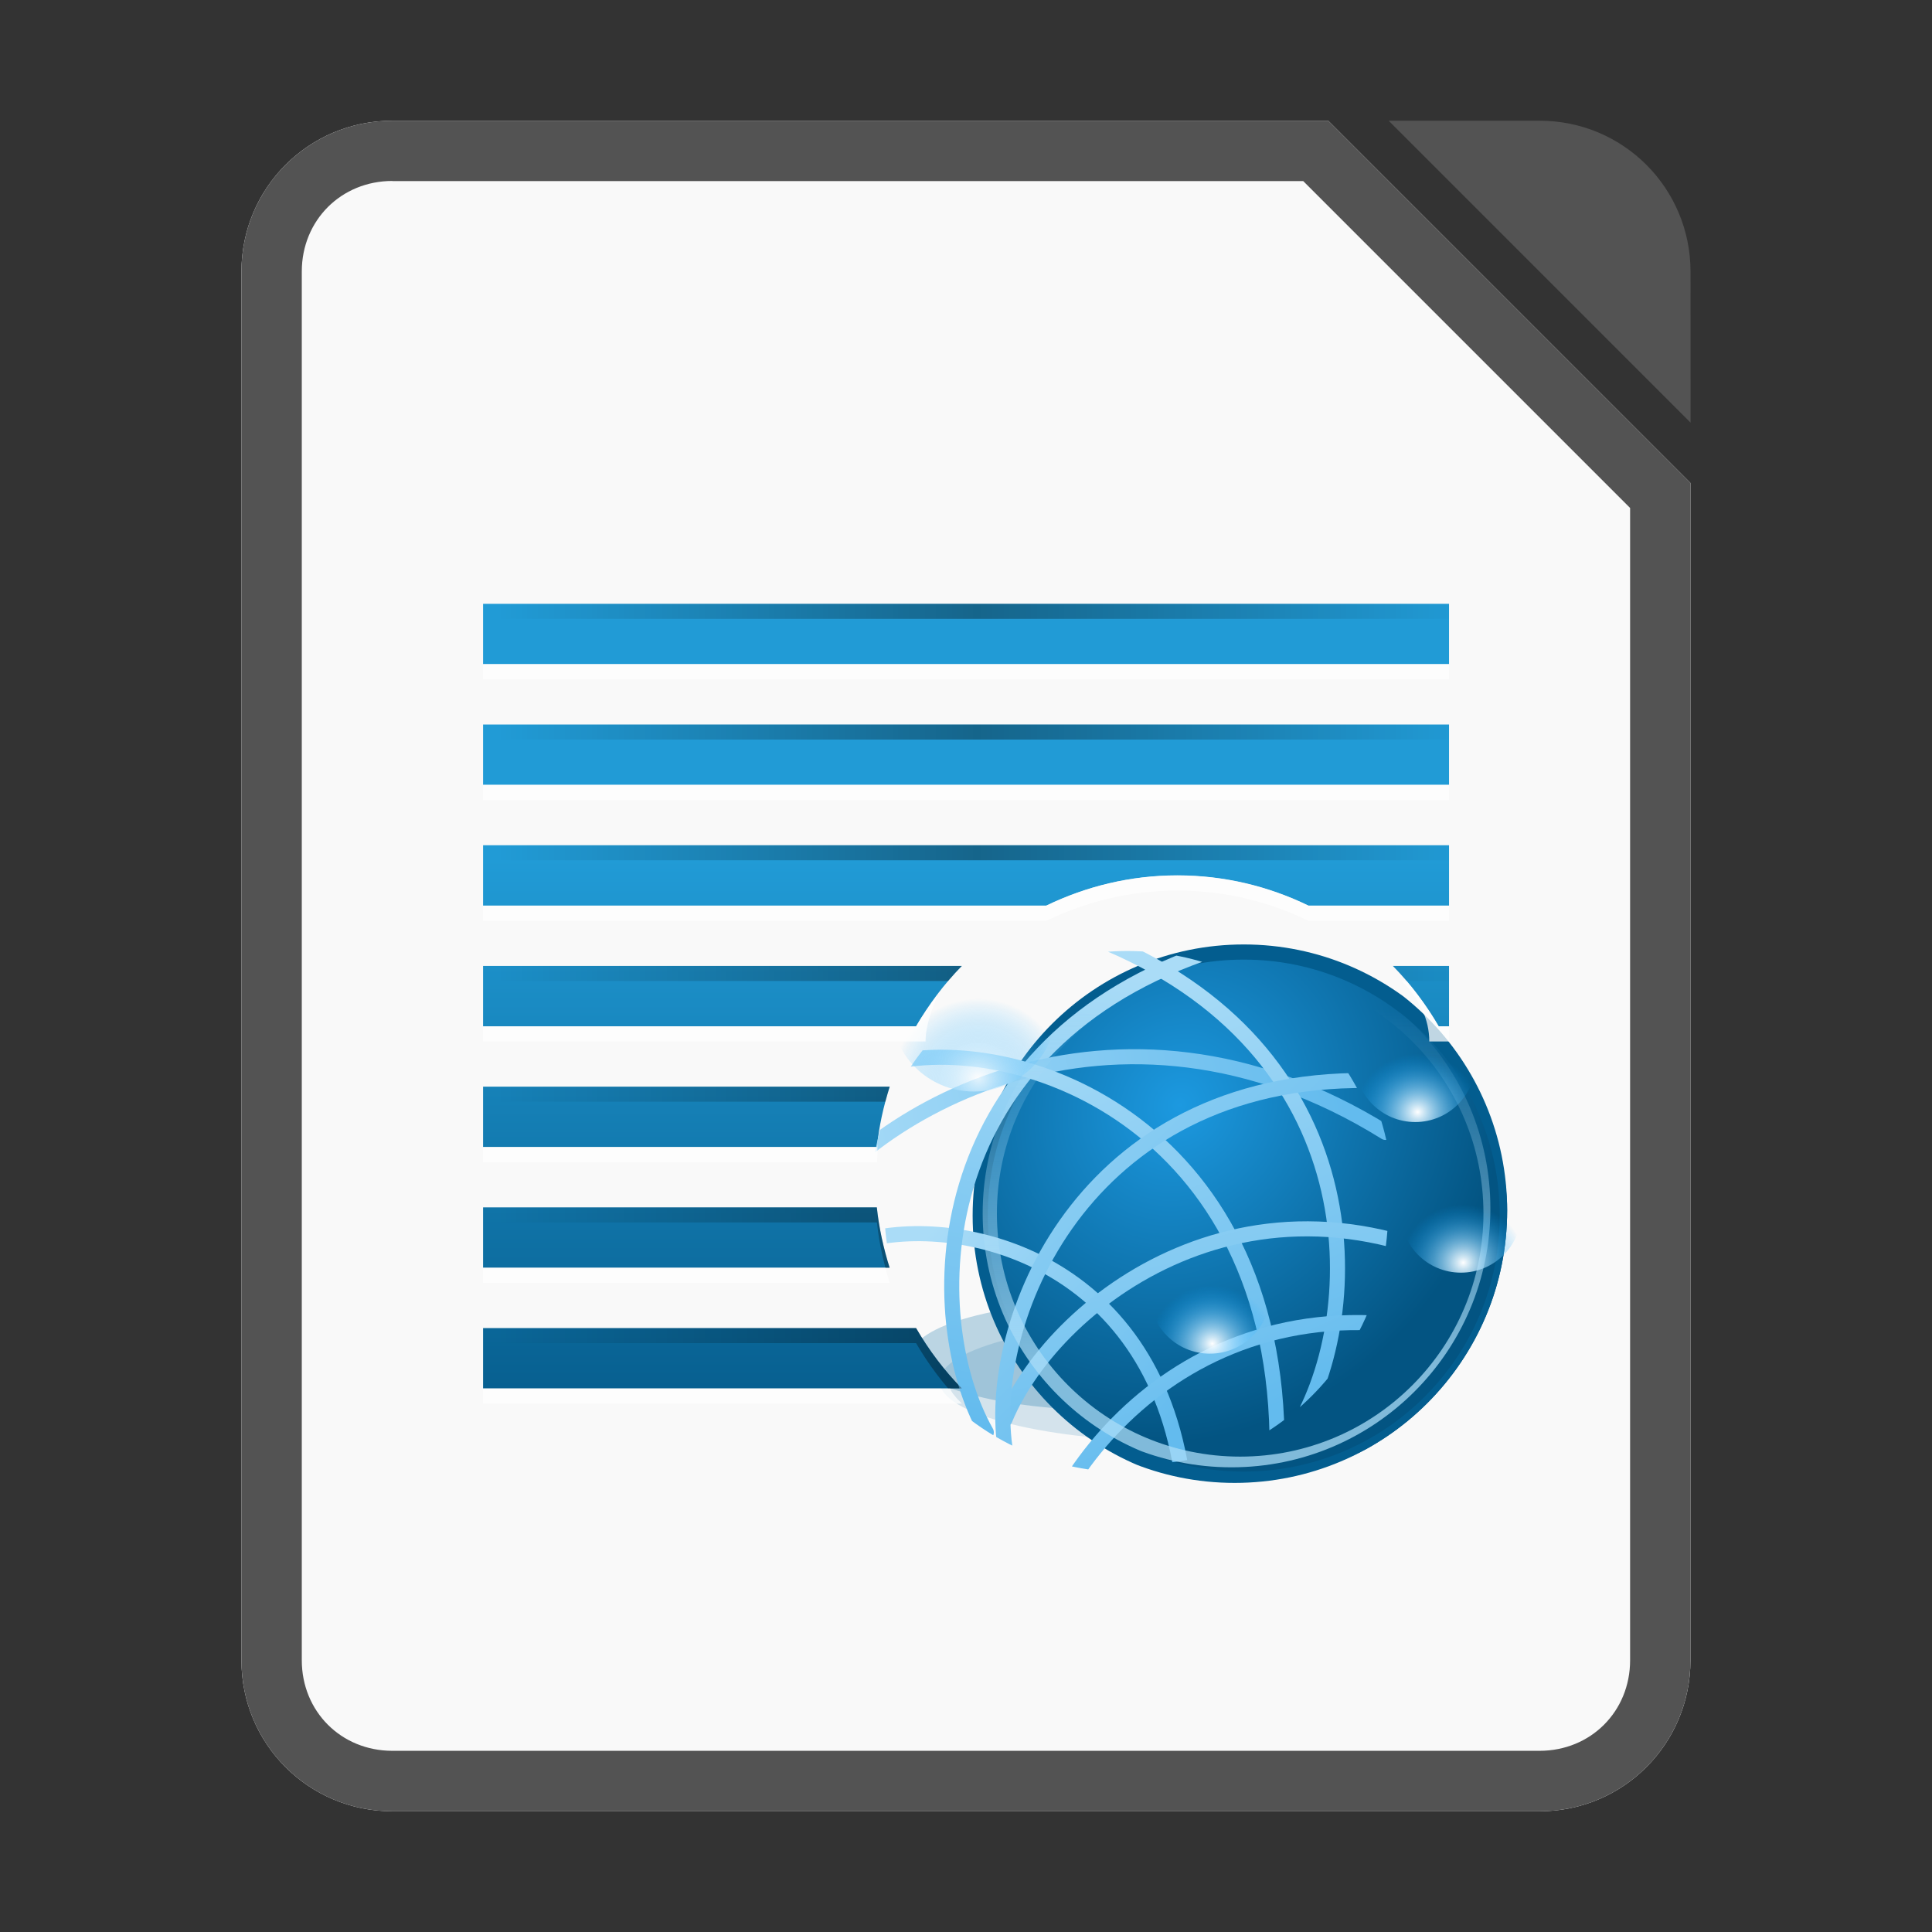 <svg width="64" height="64" version="1.1" viewBox="0 0 16.933 16.933" xmlns="http://www.w3.org/2000/svg" xmlns:xlink="http://www.w3.org/1999/xlink">
 <rect x="0" y="0" width="16.933" height="16.933" fill="#333333" stroke="none"/>
 <defs>
  <linearGradient id="a">
   <stop stop-color="#63bbee" offset="0"/>
   <stop stop-color="#aadcf7" offset="1"/>
  </linearGradient>
  <clipPath id="c">
   <circle transform="matrix(1.034 0 0 1.034 -40.845 -23.293)" cx="1184.5" cy="675.5" r="16.5" color="#000000" fill="#1c99e0" opacity=".228"/>
  </clipPath>
  <linearGradient id="p" x1="298" x2="298" y1="-1571.2" y2="-1497.6" gradientTransform="matrix(.066 0 0 .066 -1.883 98.011)" gradientUnits="userSpaceOnUse">
   <stop stop-color="#219bd6" offset="0"/>
   <stop stop-color="#065d8d" offset="1"/>
  </linearGradient>
  <radialGradient id="e" cx="1181" cy="672.73" r="16.5" gradientTransform="matrix(.979 .698 -.771 1.082 542.96 -883.64)" gradientUnits="userSpaceOnUse">
   <stop stop-color="#1c99e0" offset="0"/>
   <stop stop-color="#035482" offset="1"/>
  </radialGradient>
  <linearGradient id="o" x1="3065.4" x2="3051.4" y1="-1071.3" y2="-1083" gradientUnits="userSpaceOnUse" xlink:href="#a"/>
  <clipPath id="t">
   <circle transform="matrix(.909 0 0 .909 1987.2 -1698.7)" cx="1184.5" cy="675.5" r="16.5" color="#000000" fill="#1c99e0" opacity=".228"/>
  </clipPath>
  <linearGradient id="n" x1="3054.2" x2="3059.7" y1="-1072.6" y2="-1099.4" gradientUnits="userSpaceOnUse" xlink:href="#a"/>
  <clipPath id="r">
   <circle transform="matrix(.909 0 0 .909 1987.2 -1698.7)" cx="1184.5" cy="675.5" r="16.5" color="#000000" fill="#1c99e0" opacity=".228"/>
  </clipPath>
  <linearGradient id="m" x1="3075.3" x2="3049.7" y1="-1093" y2="-1085.7" gradientTransform="matrix(1.143 .09 -.124 .997 -574.64 -278.42)" gradientUnits="userSpaceOnUse" xlink:href="#a"/>
  <clipPath id="s">
   <circle transform="matrix(.909 0 0 .909 1987.2 -1698.7)" cx="1184.5" cy="675.5" r="16.5" color="#000000" fill="#1c99e0" opacity=".228"/>
  </clipPath>
  <linearGradient id="l" x1="3075.1" x2="3066.4" y1="-1075" y2="-1098.3" gradientUnits="userSpaceOnUse" xlink:href="#a"/>
  <clipPath id="u">
   <circle transform="matrix(.909 0 0 .909 1987.2 -1698.7)" cx="1184.5" cy="675.5" r="16.5" color="#000000" fill="#1c99e0" opacity=".228"/>
  </clipPath>
  <linearGradient id="k" x1="3067.8" x2="3057.2" y1="-1071.5" y2="-1096.2" gradientUnits="userSpaceOnUse" xlink:href="#a"/>
  <clipPath id="v">
   <circle transform="matrix(.909 0 0 .909 1987.2 -1698.7)" cx="1184.5" cy="675.5" r="16.5" color="#000000" fill="#1c99e0" opacity=".228"/>
  </clipPath>
  <linearGradient id="j" x1="3069.7" x2="3059.9" y1="-1071.4" y2="-1092.9" gradientUnits="userSpaceOnUse" xlink:href="#a"/>
  <clipPath id="w">
   <circle transform="matrix(.909 0 0 .909 1987.2 -1698.7)" cx="1184.5" cy="675.5" r="16.5" color="#000000" fill="#1c99e0" opacity=".228"/>
  </clipPath>
  <linearGradient id="i" x1="3070.9" x2="3058.1" y1="-1072.2" y2="-1096" gradientTransform="rotate(14.05 3063.1 -1065.4)" gradientUnits="userSpaceOnUse" xlink:href="#a"/>
  <clipPath id="x">
   <circle transform="matrix(.909 0 0 .909 1987.2 -1698.7)" cx="1184.5" cy="675.5" r="16.5" color="#000000" fill="#1c99e0" opacity=".228"/>
  </clipPath>
  <linearGradient id="h" x1="3070.9" x2="3058.1" y1="-1072.2" y2="-1096" gradientTransform="rotate(-16.426 3055.5 -1076.5)" gradientUnits="userSpaceOnUse" xlink:href="#a"/>
  <clipPath id="y">
   <circle transform="matrix(.909 0 0 .909 1987.2 -1698.7)" cx="1184.5" cy="675.5" r="16.5" color="#000000" fill="#1c99e0" opacity=".228"/>
  </clipPath>
  <radialGradient id="d" cx="3180.9" cy="660.77" r="1.5" gradientTransform="matrix(-3.9579e-6 .963 -1.024 -4.3531e-6 3857.7 -2401.2)" gradientUnits="userSpaceOnUse" xlink:href="#q"/>
  <linearGradient id="q">
   <stop stop-color="#fff" offset="0"/>
   <stop stop-color="#00a0fc" stop-opacity="0" offset="1"/>
  </linearGradient>
  <clipPath id="b">
   <circle transform="matrix(.308 0 0 .308 2815.7 454.15)" cx="1184.5" cy="675.5" r="16.5" color="#000000" fill="#1c99e0" opacity=".228"/>
  </clipPath>
  <linearGradient id="g" x1="292.56" x2="453.42" y1="571.22" y2="571.22" gradientTransform="matrix(.053 0 0 .132 -1.054 -83.201)" gradientUnits="userSpaceOnUse">
   <stop stop-opacity="0" offset="0"/>
   <stop offset=".493"/>
   <stop stop-opacity="0" offset="1"/>
  </linearGradient>
  <linearGradient id="f" x1="1184.7" x2="1184.7" y1="685.55" y2="662.02" gradientUnits="userSpaceOnUse">
   <stop stop-color="#aadcf7" offset="0"/>
   <stop stop-color="#aadcf7" stop-opacity="0" offset="1"/>
  </linearGradient>
 </defs>
 <path d="m3.439 1.058c-0.733 0-1.323 0.59-1.323 1.323v12.171c0 0.733 0.59 1.323 1.323 1.323h10.054c0.733 0 1.323-0.59 1.323-1.323v-10.319l-3.175-3.175z" fill="#f9f9f9" fill-rule="evenodd" stroke-width=".265" style="paint-order:stroke fill markers"/>
 <path d="m3.439 1.058c-0.733 0-1.323 0.59-1.323 1.323v12.171c0 0.733 0.59 1.323 1.323 1.323h10.054c0.733 0 1.323-0.59 1.323-1.323v-10.319l-3.175-3.175zm0 0.529h7.983l2.865 2.865v10.099c0 0.449-0.345 0.794-0.794 0.794h-10.054c-0.449 0-0.794-0.345-0.794-0.794v-12.171c0-0.449 0.345-0.794 0.794-0.794z" color="#000000" color-rendering="auto" dominant-baseline="auto" fill="#535353" image-rendering="auto" shape-rendering="auto" solid-color="#000000" style="font-feature-settings:normal;font-variant-alternates:normal;font-variant-caps:normal;font-variant-ligatures:normal;font-variant-numeric:normal;font-variant-position:normal;isolation:auto;mix-blend-mode:normal;paint-order:fill markers stroke;shape-padding:0;text-decoration-color:#000000;text-decoration-line:none;text-decoration-style:solid;text-indent:0;text-orientation:mixed;text-transform:none;white-space:normal"/>
 <path d="m12.171 1.058 2.646 2.646-3.75e-4 -1.323c-2.08e-4 -0.733-0.59-1.323-1.323-1.323z" fill="#535353" fill-rule="evenodd" style="paint-order:stroke fill markers"/>
 <g transform="translate(-10.089 13.22)">
  <g>
   <circle transform="matrix(.128 0 0 .032 -131.18 -22.73)" cx="1184.5" cy="675.5" r="16.5" clip-path="url(#c)" fill="#0369a3" opacity=".15"/>
   <circle transform="matrix(.106 0 0 .029 -105.73 -20.927)" cx="1184.5" cy="675.5" r="16.5" clip-path="url(#c)" fill="#0369a3" opacity=".25"/>
   <path d="m14.323-7.928v0.529h8.466v-0.529zm0 1.058v0.529h8.466v-0.529zm0 1.058v0.529h4.936c0.348-0.168 0.737-0.265 1.149-0.265 0.413 0 0.801 0.096 1.149 0.265h1.232v-0.529zm0 1.058v0.529h3.795c0.112-0.193 0.246-0.371 0.401-0.529zm7.974 0c0.155 0.158 0.289 0.336 0.401 0.529h0.091v-0.529zm-7.974 1.058v0.529h3.452c0.018-0.183 0.058-0.359 0.112-0.529zm0 1.058v0.529h3.563c-0.053-0.17-0.093-0.347-0.112-0.529zm0 1.058v0.529h4.196c-0.155-0.158-0.289-0.336-0.401-0.529z" fill="url(#p)"/>
   <circle transform="matrix(.085 0 0 .02 -80.211 -14.722)" cx="1184.5" cy="675.5" r="16.5" clip-path="url(#c)" fill="#0369a3" opacity=".75"/>
   <circle transform="matrix(.14 0 0 .14 -144.84 -97.136)" cx="1184.5" cy="675.5" r="16.5" clip-path="url(#c)" fill="url(#e)" stroke="#035d8f" stroke-width=".948"/>
  </g>
  <g transform="matrix(.132 0 0 .132 -189.27 140.06)" fill="none" stroke-linecap="round">
   <path transform="matrix(1.141 0 0 1.14 -1909.8 155.42)" d="m3066.2-1069.3c-2.051-12.755-13.592-15.132-19.22-13.189" clip-path="url(#t)" stroke="url(#o)" stroke-width=".877px"/>
   <g stroke-width=".867px">
    <path transform="matrix(1.154 0 0 1.154 -1950.6 170.95)" d="m3068.2-1099.5c-15.829 5.575-16.196 20.815-12.408 27.526" clip-path="url(#r)" stroke="url(#n)"/>
    <path transform="matrix(1.154 0 0 1.154 -1950.3 169.99)" d="m3078.5-1088.4c-15.558-9.69-30.26-1.165-34.174 5.811" clip-path="url(#s)" stroke="url(#m)"/>
    <path transform="matrix(1.154 0 0 1.154 -1950.6 170.95)" d="m3062.8-1100.1c15.444 6.567 14.844 21.799 10.639 28.257" clip-path="url(#u)" stroke="url(#l)"/>
    <path transform="matrix(1.154 0 0 1.154 -1950.6 170.95)" d="m3072.4-1068.2c1.647-20.24-13.394-26.745-21.817-25.116" clip-path="url(#v)" stroke="url(#k)"/>
    <path transform="matrix(1.154 0 0 1.154 -1950.6 170.95)" d="m3085-1076.9c-15.878-5.435-25.61 6.297-26.798 13.911" clip-path="url(#w)" stroke="url(#j)"/>
    <path transform="matrix(1.154 0 0 1.154 -1950.6 170.95)" d="m3086.2-1079.9c-14.139-9.04-26.373 0.053-29.33 7.17" clip-path="url(#x)" stroke="url(#i)"/>
    <path transform="matrix(1.154 0 0 1.154 -1950.6 170.95)" d="m3078.5-1092.2c-16.771-0.62-22.702 13.422-21.641 21.055" clip-path="url(#y)" stroke="url(#h)"/>
   </g>
  </g>
  <g>
   <circle transform="matrix(.483 0 0 .483 -1517.8 -323.52)" cx="3181" cy="660.75" r="1.5" clip-path="url(#b)" fill="url(#d)" opacity=".75"/>
   <path d="m14.323-7.928v0.132h8.466v-0.132zm0 1.058v0.132h8.466v-0.132zm0 1.058v0.132h8.466v-0.132zm0 1.058v0.132h4.076c0.038-0.045 0.078-0.09 0.12-0.132zm7.974 0c0.041 0.042 0.081 0.087 0.12 0.132h0.372v-0.132zm-7.974 1.058v0.132h3.526c0.012-0.044 0.024-0.089 0.037-0.132zm0 1.058v0.132h3.452c0.014 0.136 0.04 0.268 0.074 0.397h0.037c-0.053-0.17-0.093-0.347-0.112-0.529zm0 1.058v0.132h3.795c0.082 0.141 0.176 0.273 0.281 0.397h0.12c-0.155-0.158-0.289-0.336-0.401-0.529z" fill="url(#g)" opacity=".35"/>
   <path d="m14.323-7.399v0.132h8.466v-0.132zm0 1.058v0.132h8.466v-0.132zm6.085 0.794c-0.413 0-0.801 0.096-1.149 0.265h-4.936v0.132h4.936c0.348-0.168 0.737-0.265 1.149-0.265 0.413 0 0.801 0.096 1.149 0.265h1.232v-0.132h-1.232c-0.348-0.168-0.737-0.265-1.149-0.265zm1.968 0.926c0.155 0.158 0.24 0.336 0.24 0.529h0.174v-0.132h-0.091c-0.082-0.141-0.176-0.273-0.281-0.397zm-4.072 0.124c-0.066 0.088-0.131 0.177-0.186 0.273h-3.795v0.132h3.878c0-0.145 0.057-0.279 0.103-0.405zm-0.525 1.302c-0.001 0.01-0.003 0.019-0.004 0.029h-3.452v0.132h3.452c0.005-0.054 0.005-0.108 0.004-0.161zm-3.456 1.087v0.132h3.563c-0.014-0.043-0.025-0.088-0.037-0.132zm0 1.058v0.132h4.196c-0.074-0.075-0.092-0.104-0.103-0.132z" fill="#fff" opacity=".75"/>
   <path transform="matrix(.133 0 0 .133 -136.58 -92.427)" d="m1184.5 658.53c-9.369 0-16.969 7.6-16.969 16.969s7.6 16.969 16.969 16.969 16.969-7.6 16.969-16.969-7.6-16.969-16.969-16.969zm0 0.938c8.857 0 16.031 7.175 16.031 16.031s-7.175 16.031-16.031 16.031-16.031-7.175-16.031-16.031 7.175-16.031 16.031-16.031z" clip-path="url(#c)" fill="url(#f)" opacity=".75" style="text-decoration-line:none;text-indent:0pt;text-transform:none"/>
  </g>
  <g fill="url(#d)">
   <circle transform="matrix(.353 0 0 .353 -1101.5 -238.11)" cx="3181" cy="660.75" r="1.5" clip-path="url(#b)"/>
   <circle transform="matrix(.353 0 0 .353 -1100.4 -237.16)" cx="3181" cy="660.75" r="1.5" clip-path="url(#b)"/>
   <circle transform="matrix(.353 0 0 .353 -1101.5 -236.66)" cx="3181" cy="660.75" r="1.5" clip-path="url(#b)"/>
   <circle transform="matrix(.353 0 0 .353 -1100 -235.84)" cx="3181" cy="660.75" r="1.5" clip-path="url(#b)"/>
   <circle transform="matrix(.353 0 0 .353 -1103.3 -235.73)" cx="3181" cy="660.75" r="1.5" clip-path="url(#b)"/>
   <circle transform="matrix(.353 0 0 .353 -1102.2 -235.13)" cx="3181" cy="660.75" r="1.5" clip-path="url(#b)"/>
   <circle transform="matrix(.353 0 0 .353 -1100.5 -234.92)" cx="3181" cy="660.75" r="1.5" clip-path="url(#b)"/>
  </g>
 </g>
</svg>
